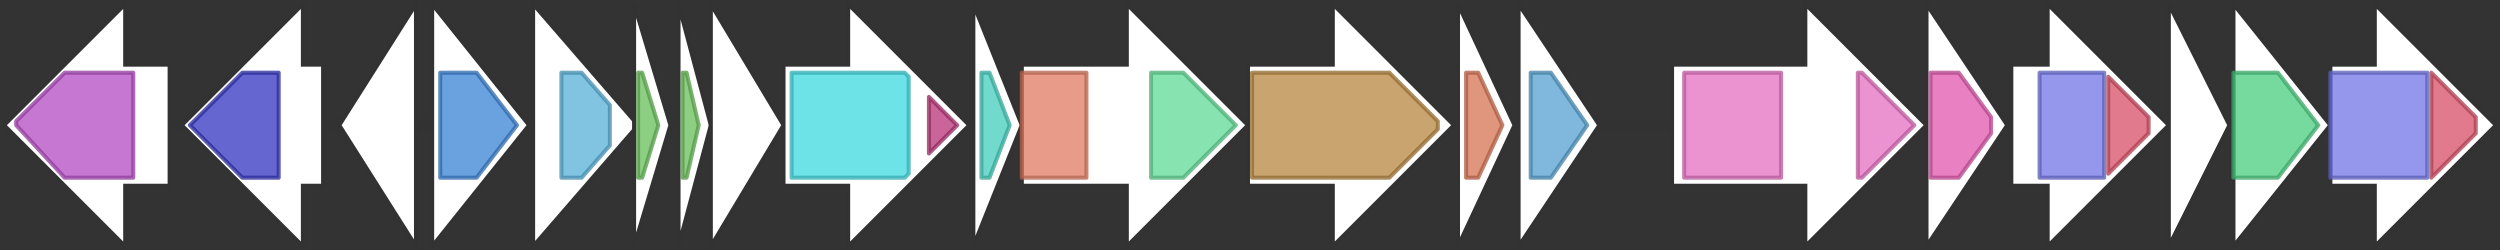 <svg version="1.1" baseProfile="full" xmlns="http://www.w3.org/2000/svg" width="619" height="62">
	<rect width="100%" height="100%" fill="#333333" stroke="none"/>
	<line x1="1" y1="31" x2="618" y2="31" style="stroke:rgb(50,50,50); stroke-width:3 "/>
	<g>
		<polygon class="NoName" points="241,16 241,16 241,1 253,31 241,61 241,46 241,46" fill="rgb(255,255,255)" fill-opacity="1.0" stroke="rgb(50,50,50)" stroke-width="1" />
		<g>
			<title>PF07977</title>
			<polygon class="PF07977" points="243,18 245,18 250,31 245,44 243,44" stroke-linejoin="round" width="8" height="26" fill="rgb(66,205,188)" stroke="rgb(52,164,150)" stroke-width="1" opacity="0.75" />
		</g>
	</g>
	<g>
		<polygon class="NoName" points="253,16 279,16 279,1 309,31 279,61 279,46 253,46" fill="rgb(255,255,255)" fill-opacity="1.0" stroke="rgb(50,50,50)" stroke-width="1" />
		<g>
			<title>PF00535</title>
			<rect class="PF00535" x="253" y="18" stroke-linejoin="round" width="16" height="26" fill="rgb(224,122,96)" stroke="rgb(179,97,76)" stroke-width="1" opacity="0.75" />
		</g>
		<g>
			<title>PF03279</title>
			<polygon class="PF03279" points="285,18 293,18 306,31 293,44 285,44" stroke-linejoin="round" width="22" height="26" fill="rgb(95,219,149)" stroke="rgb(76,175,119)" stroke-width="1" opacity="0.75" />
		</g>
	</g>
	<g>
		<polygon class="NoName" points="309,16 330,16 330,1 360,31 330,61 330,46 309,46" fill="rgb(255,255,255)" fill-opacity="1.0" stroke="rgb(50,50,50)" stroke-width="1" />
		<g>
			<title>PF00221</title>
			<polygon class="PF00221" points="310,18 344,18 356,30 356,32 344,44 310,44" stroke-linejoin="round" width="46" height="26" fill="rgb(182,133,62)" stroke="rgb(145,106,49)" stroke-width="1" opacity="0.75" />
		</g>
	</g>
	<g>
		<polygon class="NoName" points="361,16 361,16 361,1 375,31 361,61 361,46 361,46" fill="rgb(255,255,255)" fill-opacity="1.0" stroke="rgb(50,50,50)" stroke-width="1" />
		<g>
			<title>PF13279</title>
			<polygon class="PF13279" points="363,18 366,18 372,31 366,44 363,44" stroke-linejoin="round" width="12" height="26" fill="rgb(213,114,82)" stroke="rgb(170,91,65)" stroke-width="1" opacity="0.75" />
		</g>
	</g>
	<g>
		<polygon class="NoName" points="376,16 376,16 376,1 396,31 376,61 376,46 376,46" fill="rgb(255,255,255)" fill-opacity="1.0" stroke="rgb(50,50,50)" stroke-width="1" />
		<g>
			<title>PF03548</title>
			<polygon class="PF03548" points="379,18 384,18 393,31 384,44 379,44" stroke-linejoin="round" width="16" height="26" fill="rgb(84,160,208)" stroke="rgb(67,128,166)" stroke-width="1" opacity="0.75" />
		</g>
	</g>
	<g>
		<polygon class="NoName" points="414,16 447,16 447,1 477,31 447,61 447,46 414,46" fill="rgb(255,255,255)" fill-opacity="1.0" stroke="rgb(50,50,50)" stroke-width="1" />
		<g>
			<title>PF03176</title>
			<rect class="PF03176" x="417" y="18" stroke-linejoin="round" width="24" height="26" fill="rgb(228,109,193)" stroke="rgb(182,87,154)" stroke-width="1" opacity="0.75" />
		</g>
		<g>
			<title>PF03176</title>
			<polygon class="PF03176" points="460,18 461,18 474,31 474,31 461,44 460,44" stroke-linejoin="round" width="14" height="26" fill="rgb(228,109,193)" stroke="rgb(182,87,154)" stroke-width="1" opacity="0.75" />
		</g>
	</g>
	<g>
		<polygon class="NoName" points="477,16 477,16 477,1 497,31 477,61 477,46 477,46" fill="rgb(255,255,255)" fill-opacity="1.0" stroke="rgb(50,50,50)" stroke-width="1" />
		<g>
			<title>PF11659</title>
			<polygon class="PF11659" points="478,18 485,18 493,29 493,33 485,44 478,44" stroke-linejoin="round" width="15" height="26" fill="rgb(224,86,172)" stroke="rgb(179,68,137)" stroke-width="1" opacity="0.75" />
		</g>
	</g>
	<g>
		<polygon class="NoName" points="498,16 507,16 507,1 537,31 507,61 507,46 498,46" fill="rgb(255,255,255)" fill-opacity="1.0" stroke="rgb(50,50,50)" stroke-width="1" />
		<g>
			<title>PF00109</title>
			<rect class="PF00109" x="505" y="18" stroke-linejoin="round" width="16" height="26" fill="rgb(112,116,228)" stroke="rgb(89,92,182)" stroke-width="1" opacity="0.75" />
		</g>
		<g>
			<title>PF02801</title>
			<polygon class="PF02801" points="522,19 532,29 532,33 522,43" stroke-linejoin="round" width="10" height="26" fill="rgb(215,78,102)" stroke="rgb(172,62,81)" stroke-width="1" opacity="0.75" />
		</g>
	</g>
	<g>
		<polygon class="NoName" points="537,16 537,16 537,1 552,31 537,61 537,46 537,46" fill="rgb(255,255,255)" fill-opacity="1.0" stroke="rgb(50,50,50)" stroke-width="1" />
	</g>
	<g>
		<polygon class="NoName" points="553,16 553,16 553,1 577,31 553,61 553,46 553,46" fill="rgb(255,255,255)" fill-opacity="1.0" stroke="rgb(50,50,50)" stroke-width="1" />
		<g>
			<title>PF13561</title>
			<polygon class="PF13561" points="553,18 564,18 574,31 564,44 553,44" stroke-linejoin="round" width="23" height="26" fill="rgb(73,205,127)" stroke="rgb(58,164,101)" stroke-width="1" opacity="0.75" />
		</g>
	</g>
	<g>
		<polygon class="NoName" points="42,16 31,16 31,1 1,31 31,61 31,46 42,46" fill="rgb(255,255,255)" fill-opacity="1.0" stroke="rgb(50,50,50)" stroke-width="1" />
		<g>
			<title>PF04820</title>
			<polygon class="PF04820" points="4,30 16,18 33,18 33,44 16,44 4,31" stroke-linejoin="round" width="29" height="26" fill="rgb(179,74,194)" stroke="rgb(143,59,155)" stroke-width="1" opacity="0.75" />
		</g>
	</g>
	<g>
		<polygon class="NoName" points="577,16 588,16 588,1 618,31 588,61 588,46 577,46" fill="rgb(255,255,255)" fill-opacity="1.0" stroke="rgb(50,50,50)" stroke-width="1" />
		<g>
			<title>PF00109</title>
			<rect class="PF00109" x="577" y="18" stroke-linejoin="round" width="24" height="26" fill="rgb(112,116,228)" stroke="rgb(89,92,182)" stroke-width="1" opacity="0.75" />
		</g>
		<g>
			<title>PF02801</title>
			<polygon class="PF02801" points="602,18 602,18 613,29 613,33 602,44 602,44" stroke-linejoin="round" width="11" height="26" fill="rgb(215,78,102)" stroke="rgb(172,62,81)" stroke-width="1" opacity="0.75" />
		</g>
	</g>
	<g>
		<polygon class="NoName" points="80,16 75,16 75,1 45,31 75,61 75,46 80,46" fill="rgb(255,255,255)" fill-opacity="1.0" stroke="rgb(50,50,50)" stroke-width="1" />
		<g>
			<title>PF00891</title>
			<polygon class="PF00891" points="47,31 60,18 69,18 69,44 60,44" stroke-linejoin="round" width="23" height="26" fill="rgb(50,51,190)" stroke="rgb(39,40,152)" stroke-width="1" opacity="0.75" />
		</g>
	</g>
	<g>
		<polygon class="NoName" points="103,16 103,16 103,1 84,31 103,61 103,46 103,46" fill="rgb(255,255,255)" fill-opacity="1.0" stroke="rgb(50,50,50)" stroke-width="1" />
	</g>
	<g>
		<polygon class="NoName" points="107,16 107,16 107,1 131,31 107,61 107,46 107,46" fill="rgb(255,255,255)" fill-opacity="1.0" stroke="rgb(50,50,50)" stroke-width="1" />
		<g>
			<title>PF13723</title>
			<polygon class="PF13723" points="109,18 118,18 128,31 118,44 109,44" stroke-linejoin="round" width="21" height="26" fill="rgb(57,130,212)" stroke="rgb(45,103,169)" stroke-width="1" opacity="0.75" />
		</g>
	</g>
	<g>
		<polygon class="NoName" points="132,16 132,16 132,1 158,31 132,61 132,46 132,46" fill="rgb(255,255,255)" fill-opacity="1.0" stroke="rgb(50,50,50)" stroke-width="1" />
		<g>
			<title>PF01553</title>
			<polygon class="PF01553" points="139,18 144,18 151,26 151,36 144,44 139,44" stroke-linejoin="round" width="12" height="26" fill="rgb(87,176,216)" stroke="rgb(69,140,172)" stroke-width="1" opacity="0.75" />
		</g>
	</g>
	<g>
		<polygon class="NoName" points="157,16 157,16 157,1 166,31 157,61 157,46 157,46" fill="rgb(255,255,255)" fill-opacity="1.0" stroke="rgb(50,50,50)" stroke-width="1" />
		<g>
			<title>PF00550</title>
			<polygon class="PF00550" points="158,18 159,18 163,31 159,44 158,44" stroke-linejoin="round" width="7" height="26" fill="rgb(103,191,88)" stroke="rgb(82,152,70)" stroke-width="1" opacity="0.75" />
		</g>
	</g>
	<g>
		<polygon class="NoName" points="168,16 168,16 168,1 176,31 168,61 168,46 168,46" fill="rgb(255,255,255)" fill-opacity="1.0" stroke="rgb(50,50,50)" stroke-width="1" />
		<g>
			<title>PF00550</title>
			<polygon class="PF00550" points="169,18 170,18 173,31 170,44 169,44" stroke-linejoin="round" width="6" height="26" fill="rgb(103,191,88)" stroke="rgb(82,152,70)" stroke-width="1" opacity="0.75" />
		</g>
	</g>
	<g>
		<polygon class="NoName" points="176,16 176,16 176,1 194,31 176,61 176,46 176,46" fill="rgb(255,255,255)" fill-opacity="1.0" stroke="rgb(50,50,50)" stroke-width="1" />
	</g>
	<g>
		<polygon class="NoName" points="194,16 210,16 210,1 240,31 210,61 210,46 194,46" fill="rgb(255,255,255)" fill-opacity="1.0" stroke="rgb(50,50,50)" stroke-width="1" />
		<g>
			<title>PF00501</title>
			<polygon class="PF00501" points="196,18 224,18 225,19 225,43 224,44 196,44" stroke-linejoin="round" width="29" height="26" fill="rgb(60,217,223)" stroke="rgb(48,173,178)" stroke-width="1" opacity="0.75" />
		</g>
		<g>
			<title>PF13193</title>
			<polygon class="PF13193" points="230,24 237,31 230,38" stroke-linejoin="round" width="8" height="26" fill="rgb(182,50,118)" stroke="rgb(145,39,94)" stroke-width="1" opacity="0.75" />
		</g>
	</g>
</svg>
